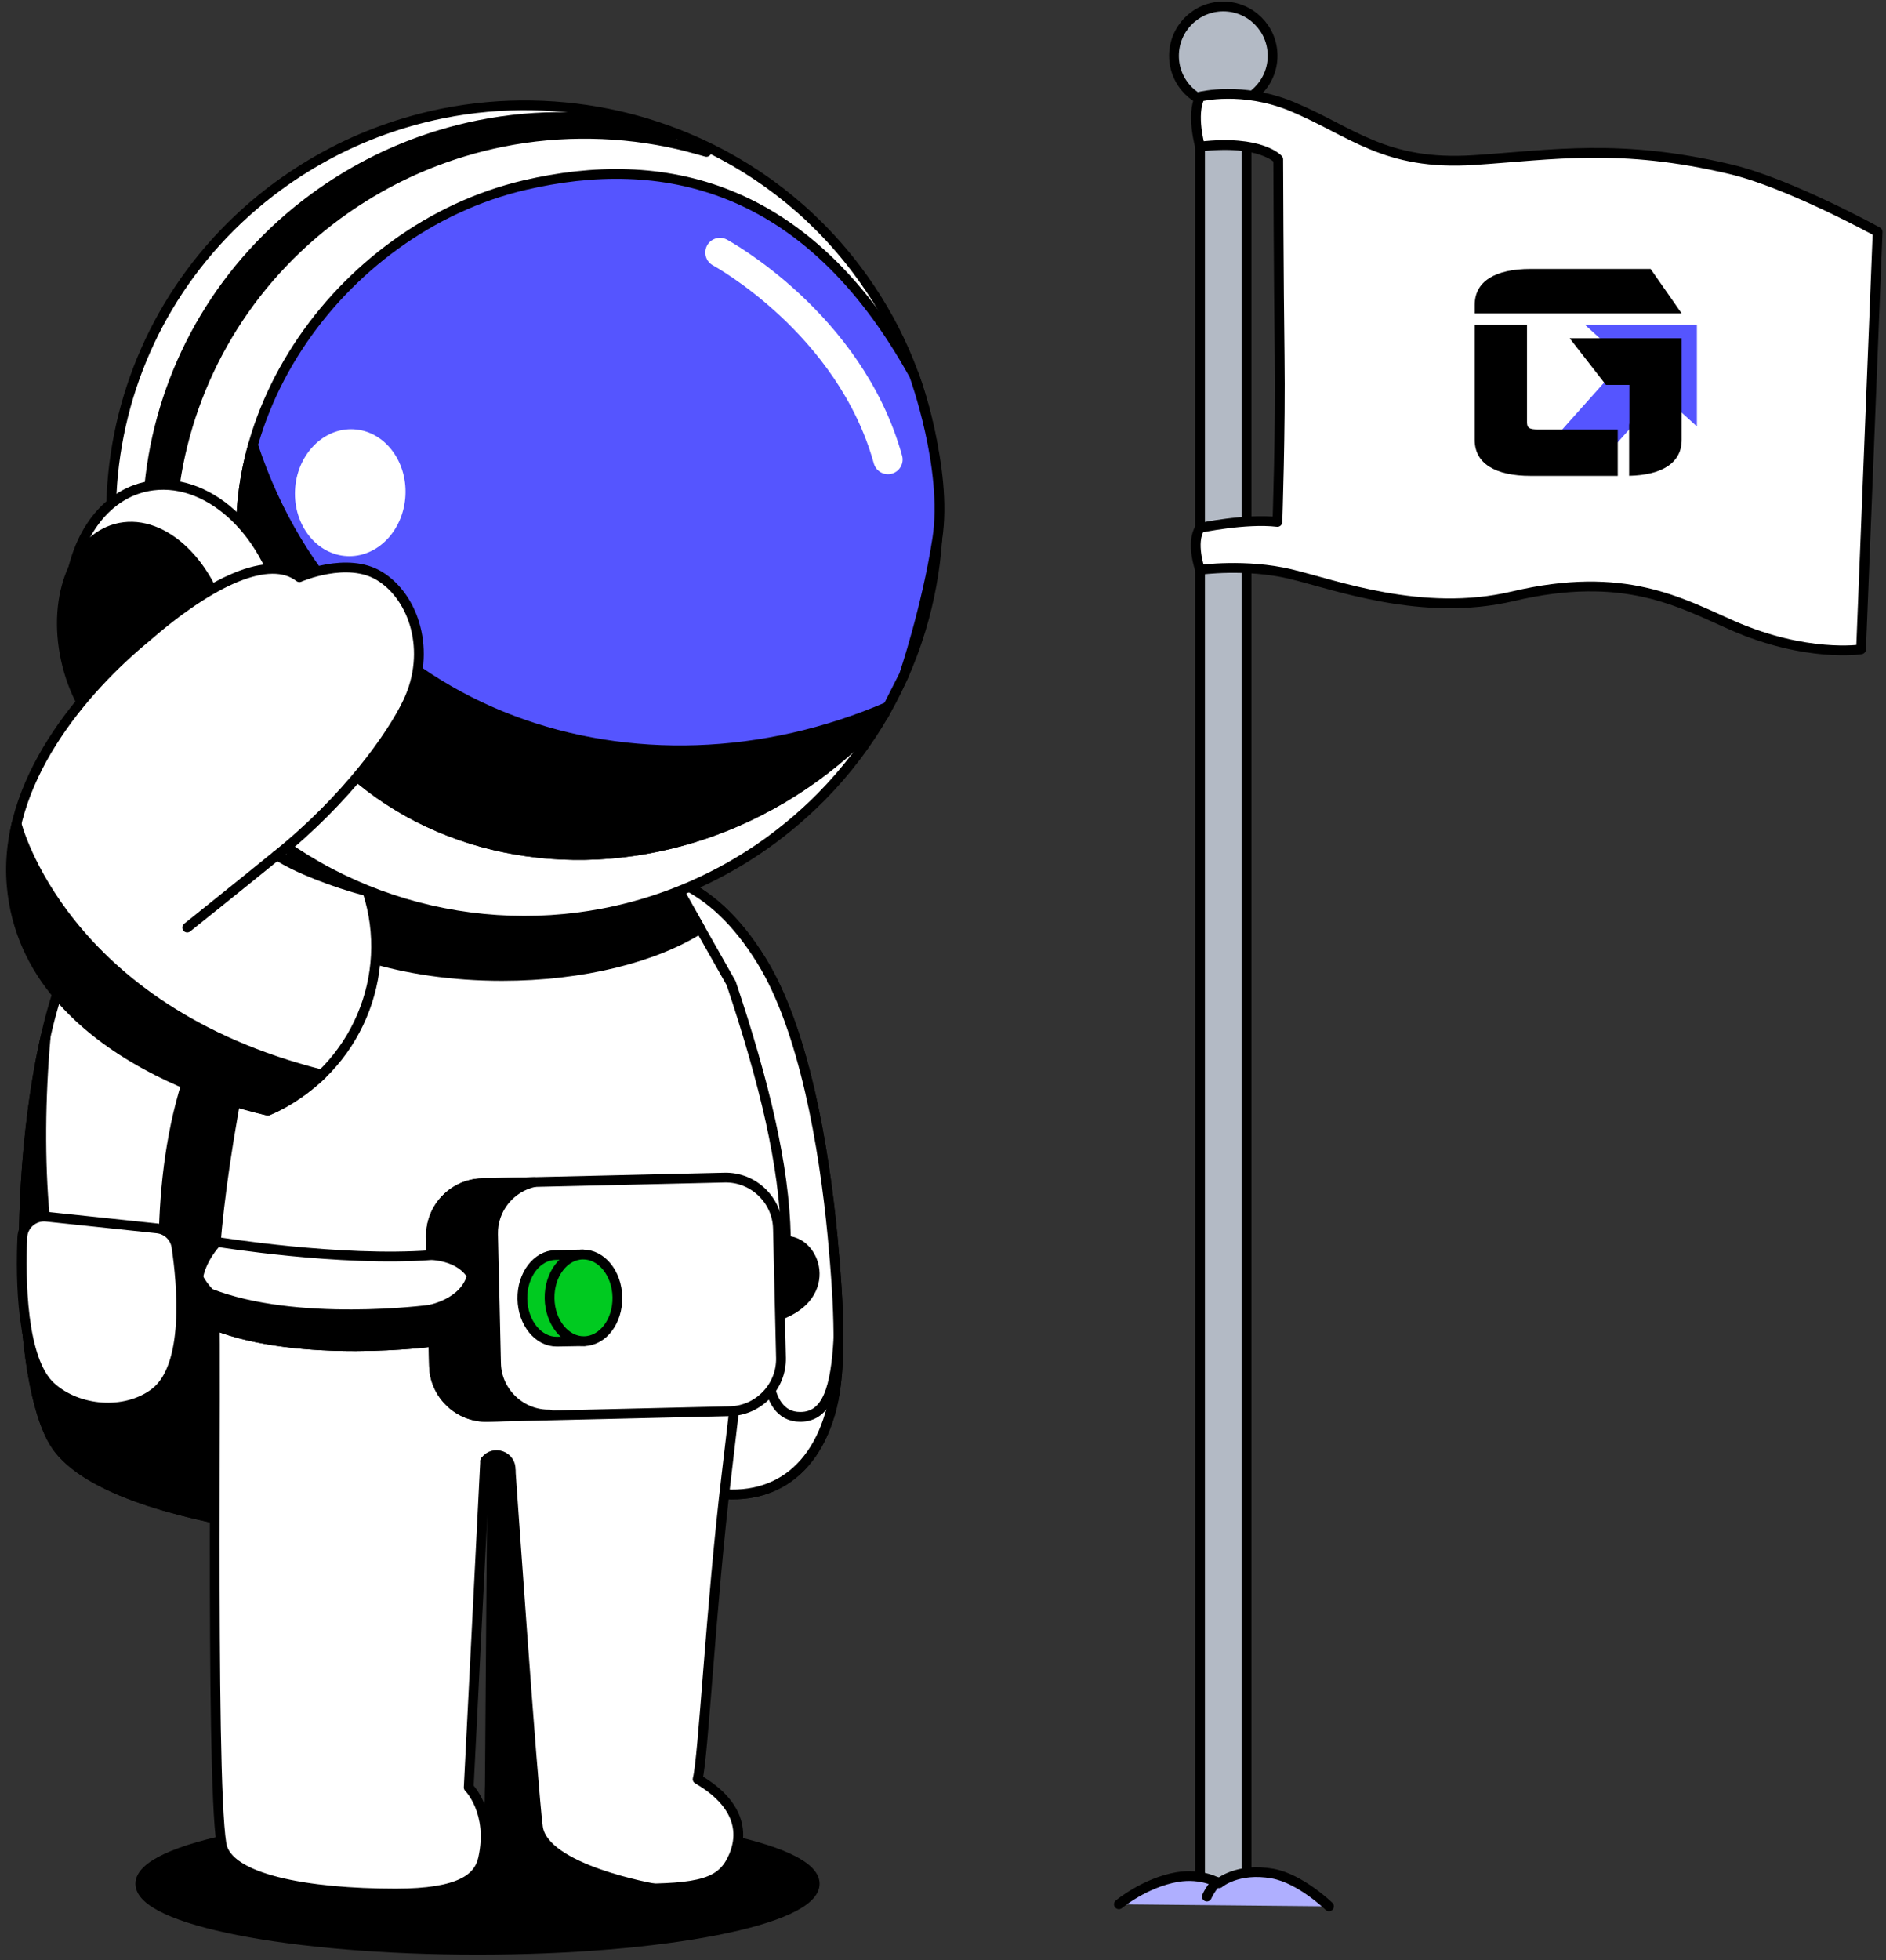 <svg width="386" height="401" viewBox="0 0 386 401" fill="none" xmlns="http://www.w3.org/2000/svg">
<rect x="0" y="0" width="386" height="401" fill="#333333" stroke="none"/>
<g clip-path="url(#clip0_967_7254)">
<path d="M97.729 398.879C59.613 398.879 28.716 392.837 28.716 385.386C28.716 377.935 59.616 371.893 97.729 371.893C135.842 371.893 166.745 377.935 166.745 385.386C166.745 392.837 135.844 398.879 97.729 398.879Z" fill="black" stroke="black" stroke-width="2" stroke-linecap="round" stroke-linejoin="round"/>
<path d="M118.565 176.121C132.739 177.361 144.88 178.771 155.864 196.554C164.516 210.558 168.674 234.622 170.404 253.012C171.758 267.406 172.291 279.9 170.234 287.972C166.445 302.851 155.403 308.903 140.529 304.152C125.658 299.401 117.574 210.076 117.574 210.076L118.565 176.123" fill="white"/>
<path d="M118.565 176.121C132.739 177.361 144.88 178.771 155.864 196.554C164.516 210.558 168.674 234.622 170.404 253.012C171.758 267.406 172.291 279.9 170.234 287.972C166.445 302.851 155.403 308.903 140.529 304.152C125.658 299.401 117.574 210.076 117.574 210.076L118.565 176.123" stroke="black" stroke-width="2" stroke-linecap="round" stroke-linejoin="round"/>
<path d="M170.237 287.969C166.442 302.851 155.403 308.898 140.532 304.146C125.656 299.398 117.574 210.073 117.574 210.073L117.913 198.56L118.565 176.126C129.395 177.072 139.045 178.119 147.891 186.498C150.623 189.087 153.278 192.367 155.864 196.557C164.516 210.558 168.676 234.624 170.407 253.009C171.758 267.406 172.291 279.897 170.237 287.972" fill="white"/>
<path d="M170.237 287.969C166.442 302.851 155.403 308.898 140.532 304.146C125.656 299.398 117.574 210.073 117.574 210.073L117.913 198.56L118.565 176.126C129.395 177.072 139.045 178.119 147.891 186.498C150.623 189.087 153.278 192.367 155.864 196.557C164.516 210.558 168.676 234.624 170.407 253.009C171.758 267.406 172.291 279.897 170.237 287.972" stroke="black" stroke-width="2" stroke-linecap="round" stroke-linejoin="round"/>
<path d="M171.594 273.967C171.029 283.756 169.384 289.866 163.785 289.866C155.398 289.866 157.168 275.395 157.168 275.395" fill="white"/>
<path d="M171.594 273.967C171.029 283.756 169.384 289.866 163.785 289.866C155.398 289.866 157.168 275.395 157.168 275.395" stroke="black" stroke-width="2" stroke-linecap="round" stroke-linejoin="round"/>
<path d="M78.846 179.473L79.052 192.664L79.158 199.381L80.984 315.257C80.984 315.257 73.077 314.931 62.507 313.646C60.44 313.394 58.27 313.108 56.038 312.777C39.408 310.331 19.317 305.575 12.093 296.549C1.297 283.048 2.911 220.201 14.6 195.905C19.953 184.767 44.178 181.148 61.298 179.992C63.212 179.86 65.04 179.762 66.739 179.687C73.904 179.369 78.846 179.473 78.846 179.473Z" fill="white" stroke="black" stroke-width="2" stroke-linecap="round" stroke-linejoin="round"/>
<path d="M79.053 192.664L79.159 199.381L80.608 291.387L80.984 315.257C80.984 315.257 80.82 315.249 80.505 315.233C80.417 315.226 80.309 315.223 80.197 315.218C80.11 315.212 80.007 315.207 79.909 315.202C79.832 315.202 79.755 315.194 79.678 315.191C79.649 315.186 79.612 315.191 79.582 315.186C79.442 315.178 79.283 315.17 79.116 315.157C79.082 315.157 79.047 315.157 79.005 315.151C78.87 315.143 78.727 315.135 78.573 315.125C78.366 315.114 78.152 315.098 77.926 315.082C77.767 315.069 77.595 315.061 77.423 315.051C77.245 315.037 77.068 315.027 76.885 315.014C76.654 315 76.411 314.979 76.162 314.966C75.658 314.926 75.126 314.889 74.564 314.844C74.066 314.812 73.546 314.767 73 314.719C72.372 314.666 71.715 314.613 71.031 314.547C68.511 314.319 65.628 314.025 62.509 313.644C61.903 313.572 61.285 313.49 60.663 313.413C60.231 313.36 59.783 313.299 59.338 313.238C58.262 313.095 57.154 312.941 56.041 312.774C39.405 310.329 19.319 305.572 12.104 296.544C3.211 285.43 2.728 240.854 9.369 211.889C7.077 237.272 8.995 264.642 15.7 273.018C19.012 277.16 33.425 263.487 33.469 255.323C33.586 234.272 37.884 207.326 57.814 191.898C58.331 191.498 69.606 193.329 79.053 192.659V192.664Z" fill="black" stroke="black" stroke-width="2" stroke-linecap="round" stroke-linejoin="round"/>
<path d="M9.501 248.913L32.163 251.303C34.185 251.517 35.812 253.065 36.114 255.076C37.219 262.443 38.886 279.59 31.588 285.017C25.53 289.522 15.943 288.682 10.458 283.748C4.324 278.228 4.212 261.457 4.565 253.166C4.673 250.587 6.934 248.64 9.499 248.91L9.501 248.913Z" fill="white" stroke="black" stroke-width="2" stroke-linecap="round" stroke-linejoin="round"/>
<path d="M129.063 281.917C114.497 288.716 42.916 299.907 44.684 287.966C45.863 280.001 35.356 265.188 60.983 169.981L138.198 180.906L149.65 201.17C163.287 241.824 165.944 269.497 149.354 288.589L129.063 281.917Z" fill="white" stroke="black" stroke-width="2" stroke-linecap="round" stroke-linejoin="round"/>
<path d="M143.317 189.969C134.053 195.854 119.323 199.659 102.732 199.659C82.5 199.659 65.037 194.005 56.873 185.822C57.907 181.683 59.014 177.385 60.194 172.922C61.908 172.064 63.797 171.266 65.753 170.659L138.195 180.912L143.317 189.972V189.969Z" fill="black" stroke="black" stroke-width="2" stroke-linecap="round" stroke-linejoin="round"/>
<path d="M160.674 253.857C166.912 253.611 170.945 265.04 159.389 269.113L160.674 253.857Z" fill="black"/>
<path d="M160.674 253.857C166.912 253.611 170.945 265.04 159.389 269.113" stroke="black" stroke-width="2" stroke-linecap="round" stroke-linejoin="round"/>
<path d="M189.133 126.433C185.482 139.908 178.404 152.548 168.104 162.985C166.003 165.113 163.777 167.146 161.416 169.075C160.271 170.015 159.084 170.932 157.87 171.833C154.197 174.528 150.379 176.884 146.444 178.906C143.057 180.657 139.581 182.157 136.054 183.416C131.795 184.939 127.452 186.103 123.069 186.924C121.472 187.218 119.868 187.47 118.265 187.677C88.883 191.44 58.381 179.878 39.456 154.803C11.571 117.874 19.385 65.616 56.892 38.084C64.118 32.787 71.924 28.777 80.012 26.051C80.955 25.722 81.909 25.42 82.871 25.139C85.433 24.368 88.02 23.724 90.622 23.202C96.64 21.999 102.745 21.461 108.811 21.562C114.876 21.657 120.92 22.394 126.814 23.756C128.687 24.188 130.547 24.681 132.394 25.243C135.161 26.085 137.885 27.058 140.567 28.184C153.93 33.757 166.011 42.806 175.298 55.112C191.341 76.356 195.565 102.669 189.131 126.433" fill="white"/>
<path d="M189.133 126.433C185.482 139.908 178.404 152.548 168.104 162.985C166.003 165.113 163.777 167.146 161.416 169.075C160.271 170.015 159.084 170.932 157.87 171.833C154.197 174.528 150.379 176.884 146.444 178.906C143.057 180.657 139.581 182.157 136.054 183.416C131.795 184.939 127.452 186.103 123.069 186.924C121.472 187.218 119.868 187.47 118.265 187.677C88.883 191.44 58.381 179.878 39.456 154.803C11.571 117.874 19.385 65.616 56.892 38.084C64.118 32.787 71.924 28.777 80.012 26.051C80.955 25.722 81.909 25.42 82.871 25.139C85.433 24.368 88.02 23.724 90.622 23.202C96.64 21.999 102.745 21.461 108.811 21.562C114.876 21.657 120.92 22.394 126.814 23.756C128.687 24.188 130.547 24.681 132.394 25.243C135.161 26.085 137.885 27.058 140.567 28.184C153.93 33.757 166.011 42.806 175.298 55.112C191.341 76.356 195.565 102.669 189.131 126.433" stroke="black" stroke-width="2" stroke-linecap="round" stroke-linejoin="round"/>
<path d="M46.875 157.193C18.991 120.259 26.802 68.001 64.309 40.471C71.535 35.174 79.341 31.165 87.429 28.438C88.372 28.11 89.326 27.808 90.288 27.527C92.85 26.756 95.437 26.112 98.039 25.59C104.057 24.387 110.162 23.849 116.228 23.95C122.293 24.045 128.337 24.782 134.231 26.144C136.104 26.576 137.178 27.058 139.025 27.62" fill="black"/>
<path d="M46.875 157.193C18.991 120.259 26.802 68.001 64.309 40.471C71.535 35.174 79.341 31.165 87.429 28.438C88.372 28.11 89.326 27.808 90.288 27.527C92.85 26.756 95.437 26.112 98.039 25.59C104.057 24.387 110.162 23.849 116.228 23.95C122.293 24.045 128.337 24.782 134.231 26.144C136.104 26.576 137.178 27.058 139.025 27.62" stroke="black" stroke-width="2" stroke-linecap="round" stroke-linejoin="round"/>
<path d="M51.645 160.638C23.76 123.704 31.572 71.446 69.078 43.916C76.305 38.619 84.111 34.61 92.198 31.883C93.142 31.555 94.096 31.253 95.058 30.972C97.62 30.201 100.206 29.557 102.809 29.035C108.826 27.832 114.932 27.294 120.997 27.394C127.063 27.49 133.107 28.226 139 29.588C140.874 30.02 144.581 31.075 144.581 31.075" fill="white"/>
<path d="M51.645 160.638C23.76 123.704 31.572 71.446 69.078 43.916C76.305 38.619 84.111 34.61 92.198 31.883C93.142 31.555 94.096 31.253 95.058 30.972C97.62 30.201 100.206 29.557 102.809 29.035C108.826 27.832 114.932 27.294 120.997 27.394C127.063 27.49 133.107 28.226 139 29.588C140.874 30.02 144.581 31.075 144.581 31.075" stroke="black" stroke-width="2" stroke-linecap="round" stroke-linejoin="round"/>
<path d="M180.9 146.217C140.771 190.875 69.42 182.809 52.008 126.338C40.16 87.917 69.198 46.773 107.385 37.869C135.177 31.39 165.168 37.042 187.104 76.79C187.104 76.79 194.054 95.867 191.839 110.195C189.624 124.523 185.018 138.093 185.018 138.093L180.9 146.217Z" fill="#5555FF"/>
<path d="M180.9 146.217C140.771 190.875 69.42 182.809 52.008 126.338C40.16 87.917 69.198 46.773 107.385 37.869C135.177 31.39 165.168 37.042 187.104 76.79C187.104 76.79 194.054 95.867 191.839 110.195C189.624 124.523 185.018 138.093 185.018 138.093L180.9 146.217" stroke="black" stroke-width="2" stroke-linecap="round" stroke-linejoin="round"/>
<path d="M52.008 126.338C69.42 182.806 140.771 190.873 180.897 146.22L181.732 144.571C130.953 166.518 70.469 147.796 51.785 91.023C48.587 102.364 48.354 114.48 52.008 126.338Z" fill="black"/>
<path d="M52.008 126.338C69.42 182.806 140.77 190.873 180.897 146.22L181.732 144.571C130.953 166.518 70.469 147.796 51.785 91.023C48.587 102.364 48.354 114.48 52.008 126.338" stroke="black" stroke-width="2" stroke-linecap="round" stroke-linejoin="round"/>
<path d="M14.645 131.449C17.541 147.651 29.672 159.533 41.748 157.99C53.823 156.445 61.264 142.062 58.37 125.861C58.354 125.757 58.331 125.651 58.309 125.551C55.32 109.508 43.255 97.788 31.267 99.322C21.94 100.515 15.376 109.371 14.208 120.805C13.866 124.173 13.99 127.766 14.648 131.449H14.645Z" fill="white" stroke="black" stroke-width="2" stroke-linecap="round" stroke-linejoin="round"/>
<path d="M13.232 133.715C15.646 146.914 25 156.726 34.129 155.632C43.258 154.535 48.704 142.95 46.29 129.751C43.878 116.552 34.522 106.739 25.393 107.834C16.264 108.931 10.821 120.516 13.232 133.715Z" fill="black" stroke="black" stroke-width="2" stroke-linecap="round" stroke-linejoin="round"/>
<path d="M71.511 113.783C71.36 113.783 71.212 113.777 71.061 113.772C64.82 113.491 60.04 107.452 60.382 100.284C60.715 93.291 65.806 87.806 71.85 87.806C71.999 87.806 72.15 87.811 72.301 87.817C78.541 88.097 83.321 94.136 82.98 101.304C82.646 108.297 77.555 113.783 71.511 113.783Z" fill="white"/>
<path d="M54.833 227.213C54.833 227.213 5.574 217.461 2.392 181.222C0.532 160.017 17.183 140.888 29.791 130.495C43.356 118.685 55.201 113.377 61.28 118.083C61.28 118.083 71.061 113.772 77.693 117.85C84.721 122.169 88.377 133.182 83.502 143.557C80.279 150.414 70.931 163.544 56.682 174.963C60.62 177.557 68.252 180.525 75.197 182.361C80.799 199.667 72.802 218.458 56.447 226.423L54.83 227.21L54.833 227.213Z" fill="white" stroke="black" stroke-width="2" stroke-linecap="round" stroke-linejoin="round"/>
<path d="M38.313 189.762C38.313 189.762 49.326 180.951 56.682 174.963L38.313 189.762Z" fill="white"/>
<path d="M38.313 189.762C38.313 189.762 49.326 180.951 56.682 174.963" stroke="black" stroke-width="2" stroke-linecap="round" stroke-linejoin="round"/>
<path d="M255.123 386.382H245.607V19.776H255.123V386.382Z" fill="#B3BAC5" stroke="black" stroke-width="2" stroke-linecap="round" stroke-linejoin="round"/>
<path d="M260.457 11.416C260.457 16.988 255.939 21.506 250.366 21.506C244.794 21.506 240.276 16.988 240.276 11.416C240.276 5.843 244.794 1.325 250.366 1.325C255.939 1.325 260.457 5.843 260.457 11.416Z" fill="#B3BAC5" stroke="black" stroke-width="2" stroke-linecap="round" stroke-linejoin="round"/>
<path d="M245.607 19.776C245.607 19.776 254.328 17.598 264.419 21.795C276.701 26.904 283.378 33.955 301.681 32.75C317.975 31.677 331.529 29.265 354.151 34.623C366.213 37.48 384.288 47.433 384.288 47.433L380.894 132.846C380.894 132.846 369.682 134.611 354.477 127.922C343.912 123.274 332.422 116.594 309.652 121.981C291.071 126.375 273.179 119.599 264.098 117.437C255.014 115.275 245.61 116.573 245.61 116.573C245.61 116.573 243.63 110.987 245.61 107.995C245.61 107.995 254.903 106.019 261.443 106.776C261.443 106.776 262.105 87.681 261.899 72.824C261.697 58.392 261.61 32.599 261.61 32.599C261.61 32.599 258.125 28.536 245.607 29.986C245.607 29.986 243.734 23.451 245.607 19.776Z" fill="white" stroke="black" stroke-width="2" stroke-linecap="round" stroke-linejoin="round"/>
<path d="M229 389.579C229 389.579 234.325 385.135 240.931 384.011C246.025 383.145 249.498 385.272 249.498 385.272C249.498 385.272 253.263 382.009 260.468 383.304C266.174 384.327 272 390 272 390" fill="#AFAFFF"/>
<path d="M229 389.579C229 389.579 234.325 385.135 240.931 384.011C246.025 383.145 249.498 385.272 249.498 385.272C249.498 385.272 253.263 382.009 260.468 383.304C266.174 384.327 272 390 272 390" stroke="black" stroke-width="2" stroke-linecap="round" stroke-linejoin="round"/>
<path d="M152.512 269.112H126.859L108.879 268.797L106.492 268.005C106.497 268.238 106.502 268.487 106.502 268.755L43.915 267.66C44.072 274.428 43.947 294.191 43.947 315.228C43.942 341.607 44.135 369.99 45.328 377.256C46.499 384.408 62.806 387.373 80.987 387.373C94.247 387.373 97.97 384.23 98.871 380.216C100.999 370.732 95.927 365.671 95.927 365.671L99.297 298.894C99.297 298.894 99.297 298.894 99.303 298.889C100.991 296.52 104.727 297.879 104.502 300.781C102.037 332.463 98.296 375.443 101.404 381.419C103.455 385.365 110.186 386.326 129.005 386.377C143.484 386.417 147.79 385.298 150.159 379.72C150.978 377.781 151.24 375.95 151.036 374.24C150.549 370.046 147.3 366.572 142.777 363.972C143.958 359.555 145.437 328.97 148.696 301.7C149.478 295.158 152.512 269.11 152.512 269.11V269.112Z" fill="white" stroke="black" stroke-width="2" stroke-linecap="round" stroke-linejoin="round"/>
<path d="M324.38 66.443H347.299V87.239L324.38 66.443Z" fill="#5555FF"/>
<path d="M335.855 69.816L318.634 89.097L326.255 95.904L343.476 76.623L335.855 69.816Z" fill="#5555FF"/>
<path d="M313.293 96.031C304.906 96.031 303.146 92.751 303.146 89.997V67.77H311.205V86.388C311.205 89.184 313.651 89.184 314.824 89.184H329.78V96.031H313.295H313.293Z" fill="black"/>
<path d="M309.877 69.093V86.386C309.877 88.307 310.791 89.298 311.56 89.791C312.543 90.421 313.709 90.509 314.822 90.509H328.453V94.706H313.293C310.171 94.706 307.723 94.195 306.212 93.225C305.007 92.451 304.469 91.455 304.469 89.995V69.093H309.877ZM312.527 66.443H301.819V89.995C301.819 94.741 305.892 97.353 313.29 97.353H331.1V87.856H314.819C312.996 87.856 312.524 87.554 312.524 86.386V66.443H312.527Z" fill="black"/>
<path d="M303.147 62.797V62.373C303.147 59.619 304.906 56.339 313.293 56.339H337.126L341.636 62.799H303.144L303.147 62.797Z" fill="black"/>
<path d="M336.437 57.664L339.098 61.474H304.551C304.742 60.486 305.275 59.749 306.215 59.145C307.726 58.175 310.174 57.664 313.296 57.664H336.437ZM337.818 55.014H313.293C305.895 55.014 301.822 57.627 301.822 62.373V64.121H344.18L337.818 55.011V55.014Z" fill="black"/>
<path d="M334.749 87.037C334.781 86.836 334.796 86.621 334.796 86.386V77.421H329.332L323.969 70.526H342.855V89.995C342.855 94.287 338.716 95.636 334.749 95.946V87.037Z" fill="black"/>
<path d="M341.53 71.851V89.995C341.53 91.404 341.032 92.372 339.911 93.135C338.991 93.76 337.688 94.208 336.074 94.46V87.135C336.106 86.9 336.121 86.651 336.121 86.386V76.096H329.982L326.68 71.851H341.53ZM344.18 69.201H321.261L328.689 78.746H333.474V86.386C333.474 86.59 333.458 86.765 333.427 86.918V97.34C340.364 97.173 344.182 94.584 344.182 89.997V69.204L344.18 69.201Z" fill="black"/>
<path d="M249 385C249 385 247.745 386.335 247 388L249 385Z" fill="#F7D35F"/>
<path d="M249 385C249 385 247.745 386.335 247 388" stroke="black" stroke-width="2" stroke-linecap="round" stroke-linejoin="round"/>
<path d="M149.396 288.708L99.761 289.861C93.886 289.999 88.963 285.303 88.825 279.42L88.213 253.009C88.094 247.861 91.679 243.449 96.523 242.338C97.209 242.177 97.922 242.089 98.654 242.071L148.283 240.918C154.166 240.78 159.089 245.476 159.219 251.356L159.709 272.276L159.839 277.77C159.977 283.652 155.273 288.568 149.399 288.706" fill="white"/>
<path d="M149.396 288.708L99.761 289.861C93.886 289.999 88.963 285.303 88.825 279.42L88.213 253.009C88.094 247.861 91.679 243.449 96.523 242.338C97.209 242.177 97.922 242.089 98.654 242.071L148.283 240.918C154.166 240.78 159.089 245.476 159.219 251.356L159.709 272.276L159.839 277.77C159.977 283.652 155.273 288.568 149.399 288.706" stroke="black" stroke-width="2" stroke-linecap="round" stroke-linejoin="round"/>
<path d="M99.759 289.864C95.453 289.959 91.663 287.471 89.893 283.806C89.244 282.478 88.865 280.997 88.833 279.423L88.555 267.69L88.465 263.815L88.311 257.016L88.218 253.009C88.083 247.127 92.779 242.208 98.654 242.071L109.38 241.827C104.459 242.874 100.797 247.32 100.914 252.516L101.094 260.357L101.248 266.786L101.526 278.944C101.666 284.813 106.654 289.516 112.526 289.384L99.764 289.861L99.759 289.864Z" fill="black" stroke="black" stroke-width="2" stroke-linecap="round" stroke-linejoin="round"/>
<path d="M120.793 265.488C120.809 266.465 119.574 274.375 119.574 274.375C119.574 274.375 117.076 274.418 114.01 274.473C110.178 274.539 107.001 270.628 106.916 265.731C106.831 260.837 109.868 256.814 113.7 256.748C116.286 256.703 119.264 256.65 119.264 256.65C119.264 256.65 120.767 263.898 120.793 265.49" fill="#00CA20"/>
<path d="M120.793 265.488C120.809 266.465 119.574 274.375 119.574 274.375C119.574 274.375 117.076 274.418 114.01 274.473C110.178 274.539 107.001 270.628 106.916 265.731C106.831 260.837 109.868 256.814 113.7 256.748C116.286 256.703 119.264 256.65 119.264 256.65C119.264 256.65 120.767 263.898 120.793 265.49" stroke="black" stroke-width="2" stroke-linecap="round" stroke-linejoin="round"/>
<path d="M126.358 265.392C126.443 270.286 123.406 274.309 119.574 274.375C115.743 274.441 112.565 270.528 112.481 265.633C112.396 260.739 115.433 256.716 119.264 256.65C123.099 256.584 126.273 260.495 126.358 265.392Z" fill="#00CA20"/>
<path d="M126.358 265.392C126.443 270.286 123.406 274.309 119.574 274.375C115.743 274.441 112.565 270.528 112.481 265.633C112.396 260.739 115.433 256.716 119.264 256.65C123.099 256.584 126.273 260.495 126.358 265.392" stroke="black" stroke-width="2" stroke-linecap="round" stroke-linejoin="round"/>
<path d="M88.301 256.767C88.301 256.767 97.313 256.846 97.716 264.87C98.118 272.894 88.717 274.476 88.717 274.476C88.717 274.476 61.593 278.08 43.809 271.087C35.701 262.71 44.414 254.069 44.414 254.069C44.414 254.069 69.659 258.174 88.303 256.764L88.301 256.767Z" fill="white" stroke="black" stroke-width="2" stroke-linecap="round" stroke-linejoin="round"/>
<path d="M88.714 274.479C88.714 274.479 61.593 278.08 43.809 271.087C40.497 267.666 39.988 264.2 40.547 261.298C41.085 262.382 41.859 263.482 42.916 264.576C60.705 271.566 87.826 267.965 87.826 267.965C87.826 267.965 95.127 266.733 96.589 260.959C97.215 261.987 97.636 263.272 97.716 264.87C98.121 272.894 88.714 274.479 88.714 274.479Z" fill="black" stroke="black" stroke-width="2" stroke-linecap="round" stroke-linejoin="round"/>
<path d="M147.35 51.657C147.35 51.657 173.95 66.021 181.732 94.009" stroke="white" stroke-width="6" stroke-linecap="round" stroke-linejoin="round"/>
<path d="M3.383 168.521C3.383 168.521 12.814 206.496 65.867 219.833C65.867 219.833 60.776 224.852 54.833 227.215C54.833 227.215 -6.167 213.635 3.386 168.524L3.383 168.521Z" fill="black" stroke="black" stroke-width="2" stroke-linecap="round" stroke-linejoin="round"/>
<path d="M100.739 301.404L100.23 368.594C100.23 368.594 95.845 387.808 113.856 385.942L134.111 386.382C134.111 386.382 111.217 382.508 110.093 373.753C108.97 364.998 104.507 300.784 104.507 300.784C104.507 300.784 103.36 295.64 99.308 298.892C99.308 298.892 101.216 298.913 100.742 301.401L100.739 301.404Z" fill="black" stroke="black" stroke-width="2" stroke-linecap="round" stroke-linejoin="round"/>
</g>
<defs>
<clipPath id="clip0_967_7254">
<rect width="384.692" height="400.204" fill="white" transform="translate(0.924)"/>
</clipPath>
</defs>
</svg>

